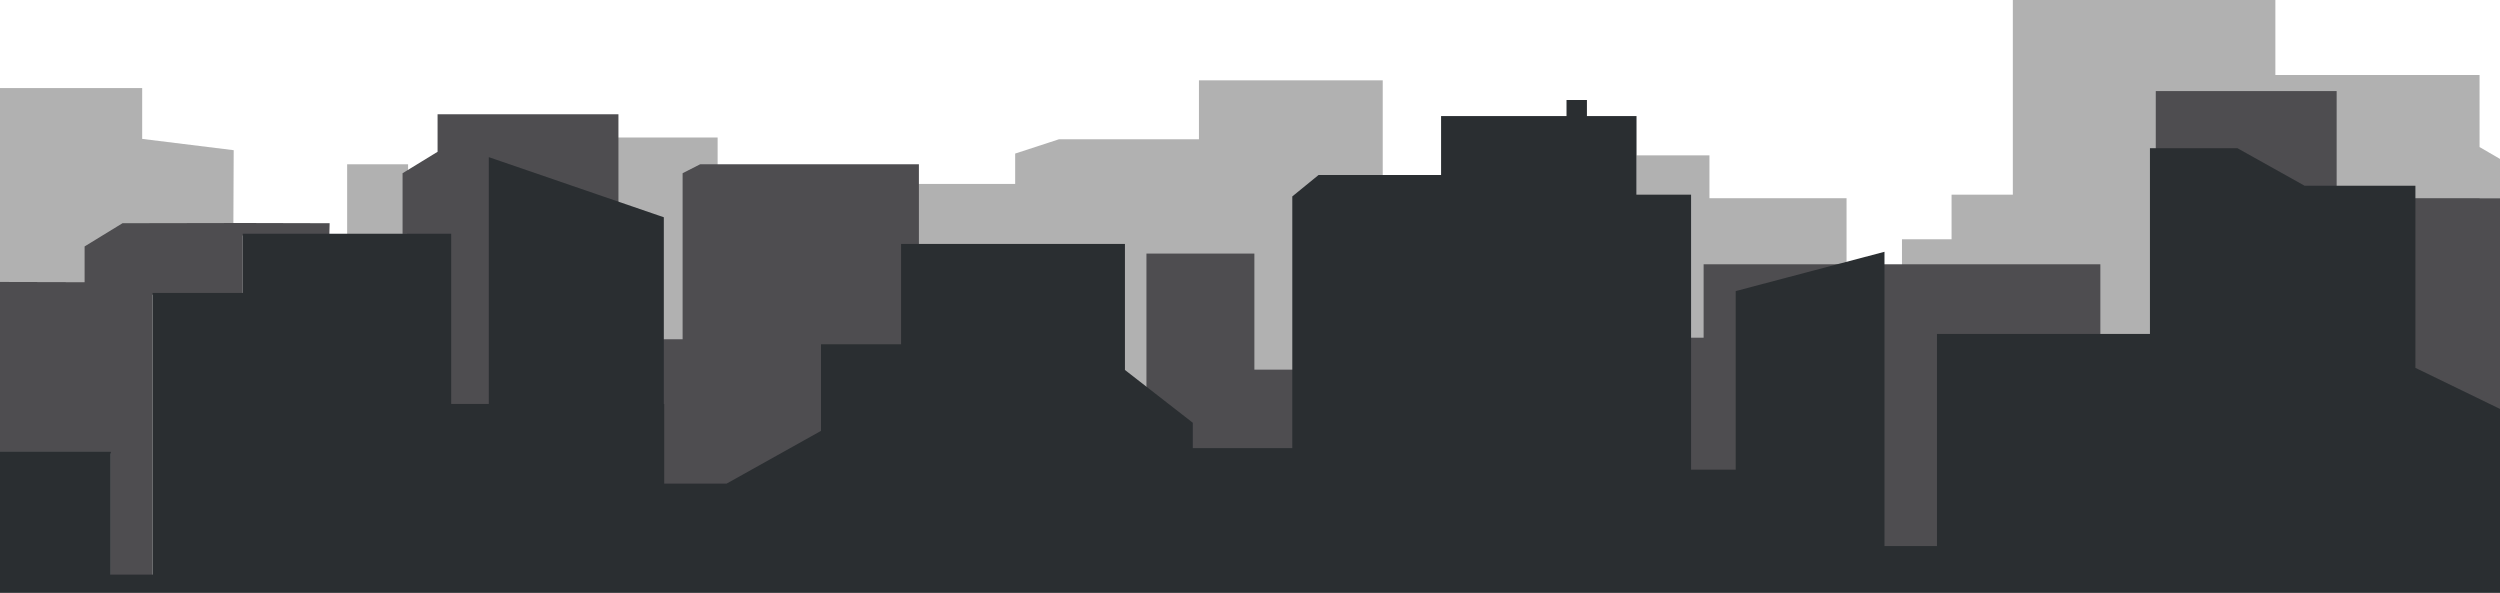 <svg width="1400" height="332" viewBox="0 0 1400 332" fill="none" xmlns="http://www.w3.org/2000/svg">
<path d="M1034.07 111H957.293V87H916.453V189H957.293V158H1034.07V111Z" fill="#B1B1B1"/>
<path d="M130.868 84.11L79.622 77.78V49.33H48.469H45.496H0V158H49.008L48.469 139.79L75.146 126H130.688L130.868 84.11Z" fill="#B1B1B1"/>
<path d="M1400 89L1388.56 82.35V42H1274.21V0H1127.19V109H1092.88V134H1065.11V188H1213.77V152V134V115H1274.21V113H1388.56V111H1400V89Z" fill="#B1B1B1"/>
<path d="M228.525 92H194.399V134H228.525V92Z" fill="#B1B1B1"/>
<path d="M401.867 77H344.691V197H401.867V77Z" fill="#B1B1B1"/>
<path d="M774.329 103V45H671.412V78H592.999L568.495 86V103H496.616V226H779.23V103H774.329Z" fill="#B1B1B1"/>
<path d="M135.949 124.88L68.611 125L47.375 138V158L0 157.89V253.89H62.077V322.78H85.438V165.04H135.949V157.89V131.89H184.418L184.597 125L135.949 124.88Z" fill="#4E4D50"/>
<path d="M346.324 64H245.041V85L225.438 97V131L251.575 131.22V227H274.446V131.41L346.324 132V64Z" fill="#4E4D50"/>
<path d="M1176.2 148H954.026V189H942.59V310H1140.26V203H1176.2V148Z" fill="#4E4D50"/>
<path d="M1400 111H1350.99V248H1400V111Z" fill="#4E4D50"/>
<path d="M514.586 194V92H392.065L382.264 97V190H364.294V281H512.952V194H514.586Z" fill="#4E4D50"/>
<path d="M1308.52 51H1207.23V110H1308.52V51Z" fill="#4E4D50"/>
<path d="M702.45 207V142H642.007V207V214V258H730.042V207H702.45Z" fill="#4E4D50"/>
<path d="M1352.63 206V104H1290.55L1252.98 83H1203.97V187H1084.71V229V305.78H1055.31V141L971.995 163V263H947.001V250.96V109H916.453V65H888.681V56H877.246V65H807.001V98H738.39L723.687 110V250.96H667.965V236.74L629.967 207.18V136.59H504.604V192.78H459.762V241.29L406.915 270.81H371.972V226.22H371.743V121.67L273.727 88V226.22H252.67V164.04V130.89H135.949V164.04H85.438V253V321.78H62.077V253H0V332H47.44H62.077H85.438H109.517H147.515H252.67H1400V318V305.78V229L1352.63 206Z" fill="#2A2E31"/>
</svg>
